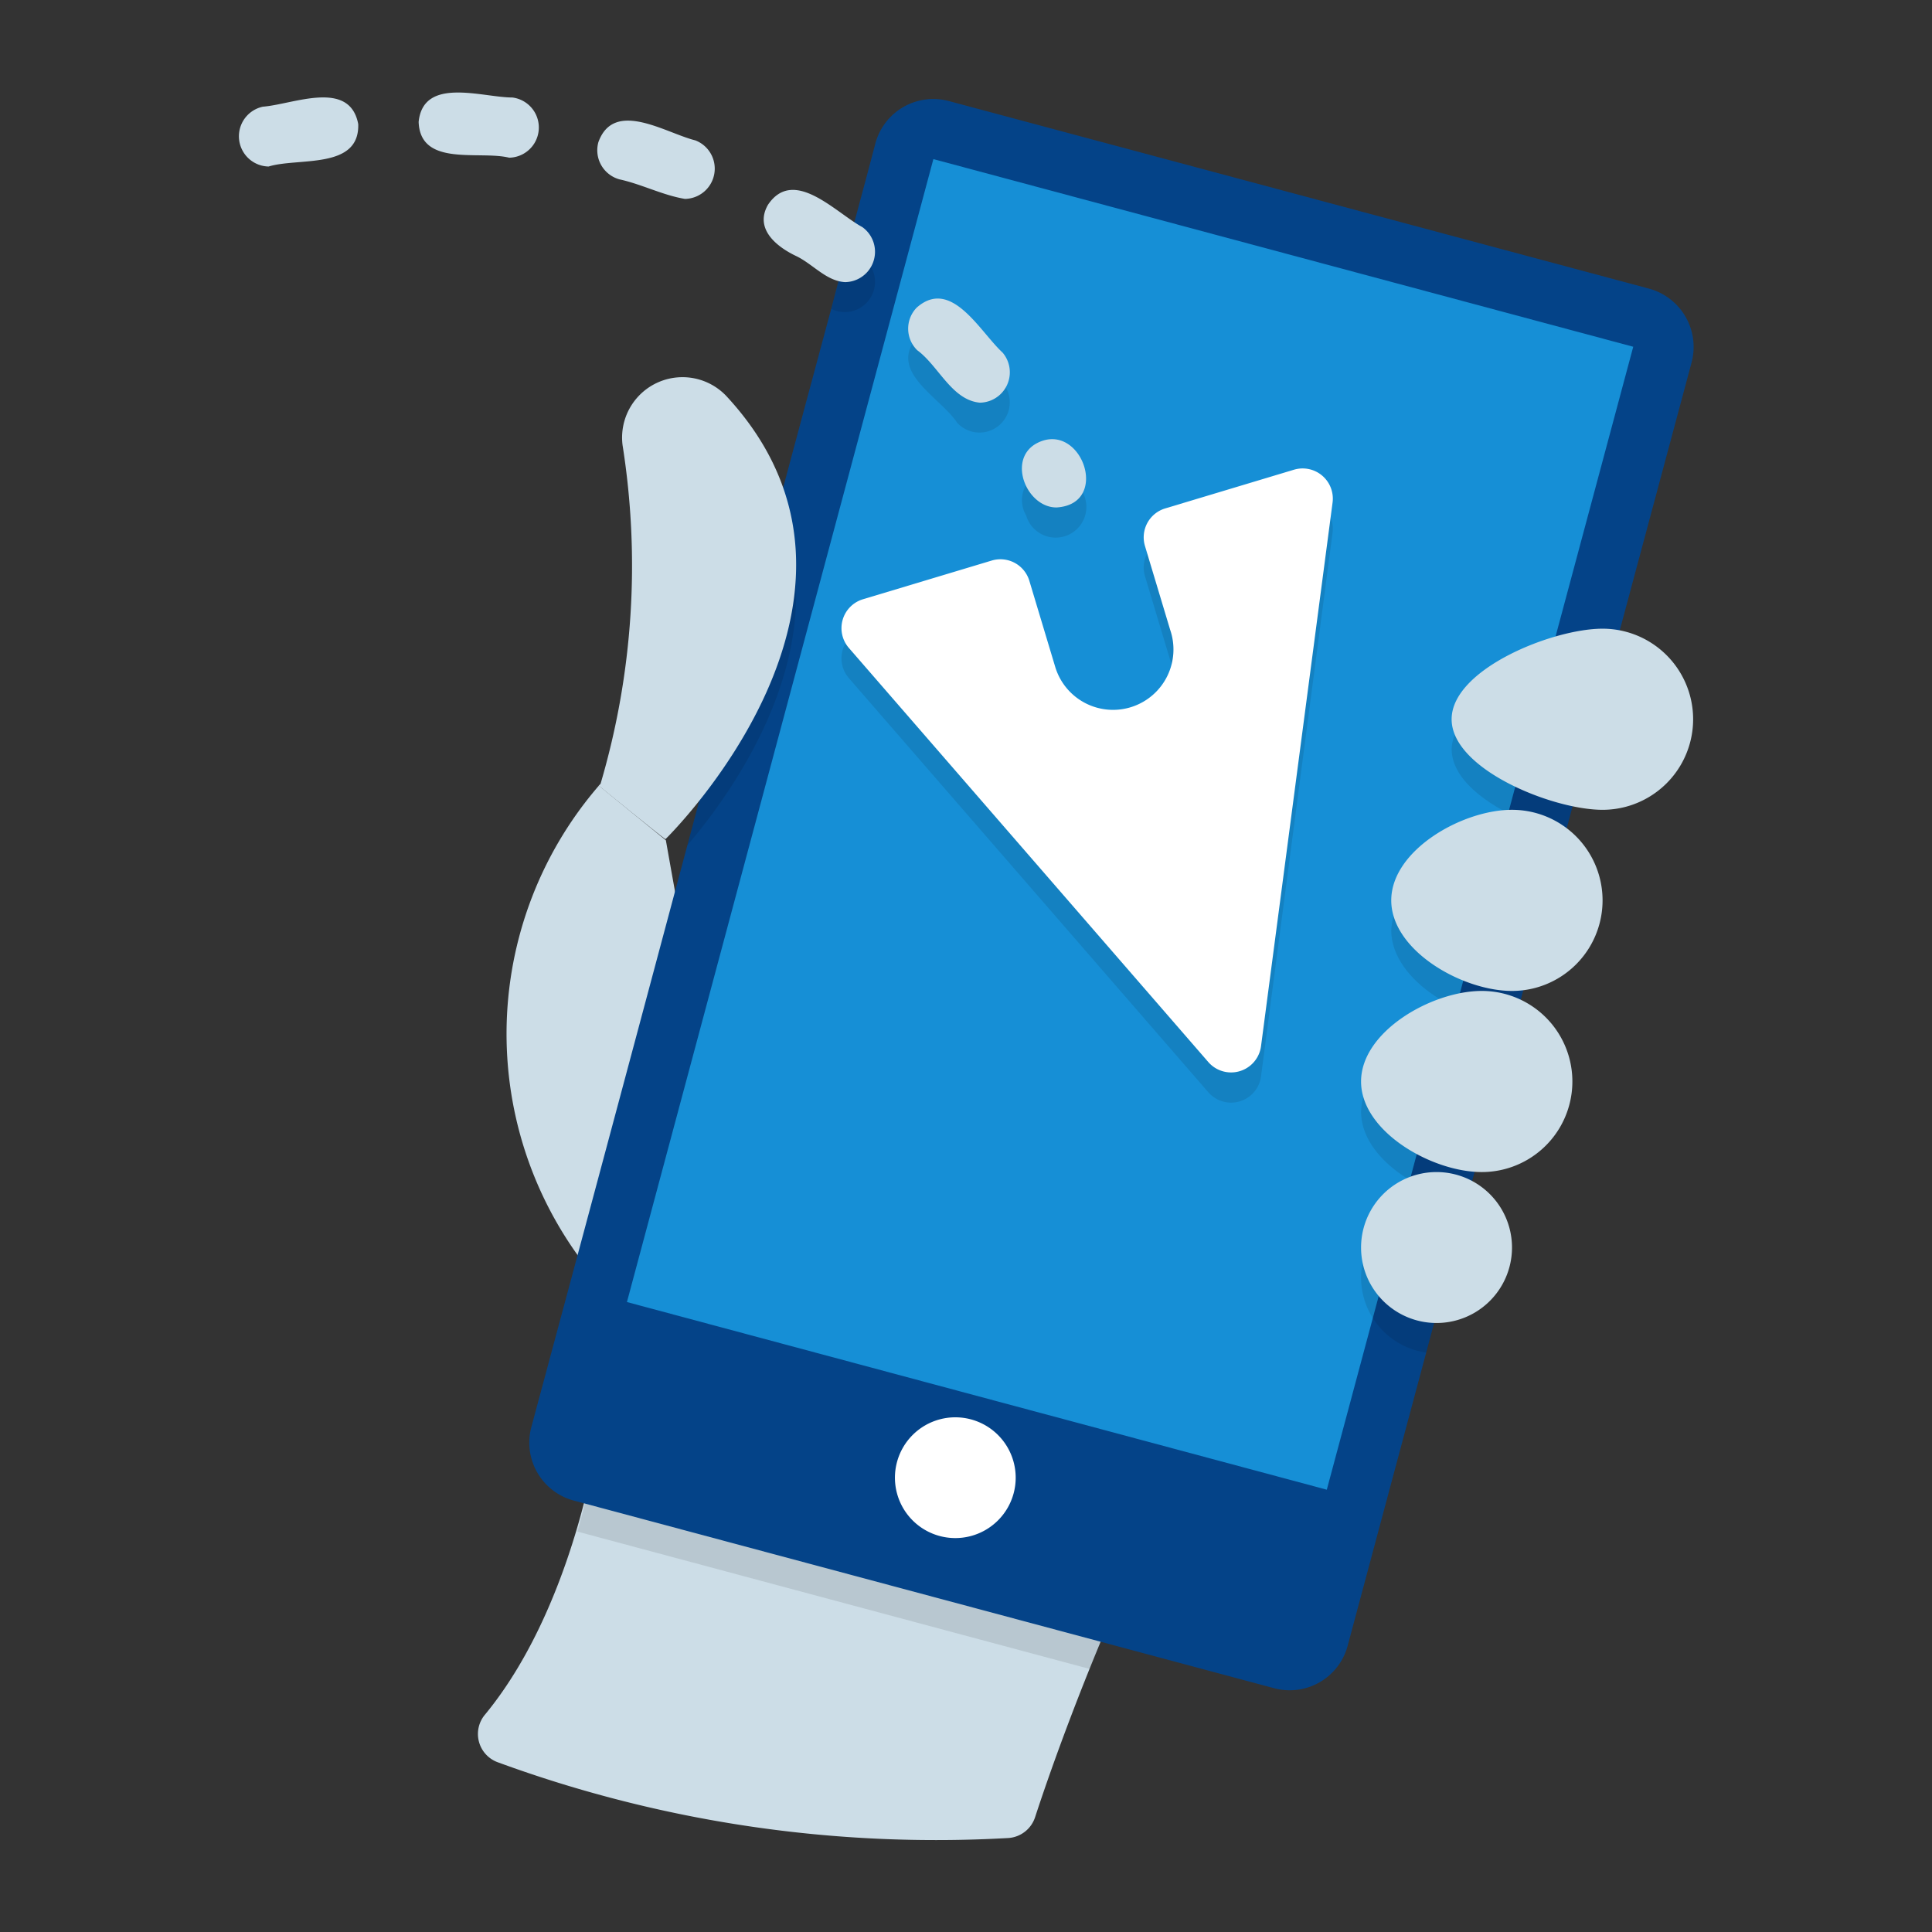 <svg id="Layer_2" height="512" viewBox="0 0 64 64" width="512" xmlns="http://www.w3.org/2000/svg" data-name="Layer 2"><rect x="0" y="0" width="64" height="64" fill="#333333" stroke="none"/><path d="m16.48 58.374a42.177 42.177 0 0 0 16.937 2.512 1.004 1.004 0 0 0 .871-.687c1.938-5.93 7.444-19.332 12.8-21.373l-23.92-4.78c-.251-1.444-.862-4.801-1.11-6.21l-2.22-1.81a12.583 12.583 0 0 0 .3 16.78c.255 3.488-.941 10.188-4.062 13.981a.997.997 0 0 0 .404 1.587z" fill="#ccdde7"/><path d="m19.127 50.736 16.97 4.55c2.34-5.85 6.45-14.52 10.99-16.46l-23.92-4.78-.7-3.92-3.12 11.63c.24.35.51.7.79 1.05a26.372 26.372 0 0 1 -1.01 7.93z" opacity=".1"/><path d="m56.035 12.011c-3.699 13.795-7.694 28.699-11.39 42.5a1.988 1.988 0 0 1 -2.45 1.41l-23.18-6.21a1.988 1.988 0 0 1 -1.41-2.45l1.46-5.43c2.75-10.233 5.486-20.519 8.47-31.6.469-1.792 1.045-3.877 1.46-5.47a1.988 1.988 0 0 1 2.45-1.41l23.18 6.21a2.001 2.001 0 0 1 1.41 2.45z" fill="#044388"/><path d="m17.847 15.311h39.194v24h-39.194z" fill="#168fd6" transform="matrix(-.259 .966 -.966 -.259 73.516 -1.788)"/><path d="m29.714 48.433a2 2 0 0 0 3.864 1.035 2 2 0 0 0 -3.864-1.035z" fill="#fff"/><path d="m48.087 24.826c.021 1.442 2.392 2.497 3.76 2.82l1.55-5.8c-1.77-.15-5.272 1.258-5.31 2.98z" opacity=".1"/><path d="m46.087 30.826c.007 1.693 2.457 3.074 4.1 2.99l1.49-5.54c-1.897-1.255-5.509.4-5.59 2.55z" opacity=".1"/><path d="m45.087 36.826c.004 1.57 2.056 2.766 3.51 2.96l1.54-5.76c-1.885-.75-4.998.84-5.05 2.8z" opacity=".1"/><path d="m45.087 42.326a2.512 2.512 0 0 0 2.16 2.48l1.28-4.79a2.506 2.506 0 0 0 -3.44 2.31z" opacity=".1"/><g fill="#ccdde7"><path d="m48.087 23.826c0 1.657 3.343 3 5 3a3 3 0 0 0 0-6c-1.657 0-5 1.343-5 3z"/><path d="m46.087 29.826c0 1.657 2.343 3 4 3a3 3 0 1 0 0-6c-1.657 0-4 1.343-4 3z"/><path d="m45.087 35.826c0 1.657 2.343 3 4 3a3 3 0 0 0 0-6c-1.657 0-4 1.343-4 3z"/><path d="m45.087 41.326a2.5 2.5 0 0 0 5-0 2.5 2.5 0 0 0 -5 0z"/></g><path d="m22.767 28.006c1.56-1.83 4.97-6.58 3.02-11.27z" opacity=".1"/><path d="m19.896 25.958a25.547 25.547 0 0 0 .728-11.206 2.001 2.001 0 0 1 3.432-1.638c6.202 6.671-2.009 14.682-2.009 14.682.008.043-2.213-1.769-2.213-1.769.039-.042.063-.068.063-.068z" fill="#ccdde7"/><path d="m34.962 23.113a2.001 2.001 0 1 0 3.8-1.254l-.833-2.771a1 1 0 0 1 .67-1.246l4.265-1.282a1 1 0 0 1 1.279 1.088l-2.37 18.008a1 1 0 0 1 -1.747.525l-11.906-13.717a1 1 0 0 1 .467-1.613l4.265-1.282a1 1 0 0 1 1.246.67z" opacity=".1"/><g opacity=".1"><path d="m35.855 16.291a1.019 1.019 0 1 0 -1.86.79 1.017 1.017 0 1 0 1.86-.79zm-2.64-3.61c-.761-.691-1.699-2.508-2.85-1.49-.949 1.126.784 1.968 1.34 2.81a1.003 1.003 0 0 0 1.51-1.32zm-4.65-4.16c-.16-.11-.32-.22-.49-.33q-.255.975-.54 2.04a1.001 1.001 0 0 0 1.03-1.71z"/></g><path d="m34.962 22.113a2.001 2.001 0 1 0 3.8-1.254l-.833-2.771a1 1 0 0 1 .67-1.246l4.265-1.282a1 1 0 0 1 1.279 1.088l-2.37 18.008a1 1 0 0 1 -1.747.525l-11.906-13.717a1 1 0 0 1 .467-1.613l4.265-1.282a1 1 0 0 1 1.246.67z" fill="#fff"/><path d="m35.001 16.81c-.98.007-1.634-1.554-.692-2.107 1.486-.839 2.52 1.996.692 2.107zm-2.542-3.471c-.932-.087-1.367-1.218-2.073-1.736a1 1 0 0 1 -.018-1.414c1.147-1.009 2.093.802 2.845 1.492a1.007 1.007 0 0 1 -.753 1.658zm-4.461-3.993c-.62-.032-1.058-.586-1.607-.856-.667-.313-1.411-.91-.949-1.709.855-1.266 2.24.264 3.126.743a1.006 1.006 0 0 1 -.57 1.822zm-5.308-2.757c-.735-.121-1.433-.487-2.171-.648a1 1 0 0 1 -.697-1.231c.518-1.436 2.227-.303 3.212-.06a1.003 1.003 0 0 1 -.345 1.939zm-13.796-1.073a1.002 1.002 0 0 1 -.185-1.982c1.006-.078 2.874-.921 3.158.577.048 1.515-1.983 1.101-2.973 1.406zm7.969-.293c-.992-.243-2.942.318-2.995-1.185.155-1.513 2.102-.81 3.106-.808a1.001 1.001 0 0 1 -.111 1.994z" fill="#ccdde7"/></svg>